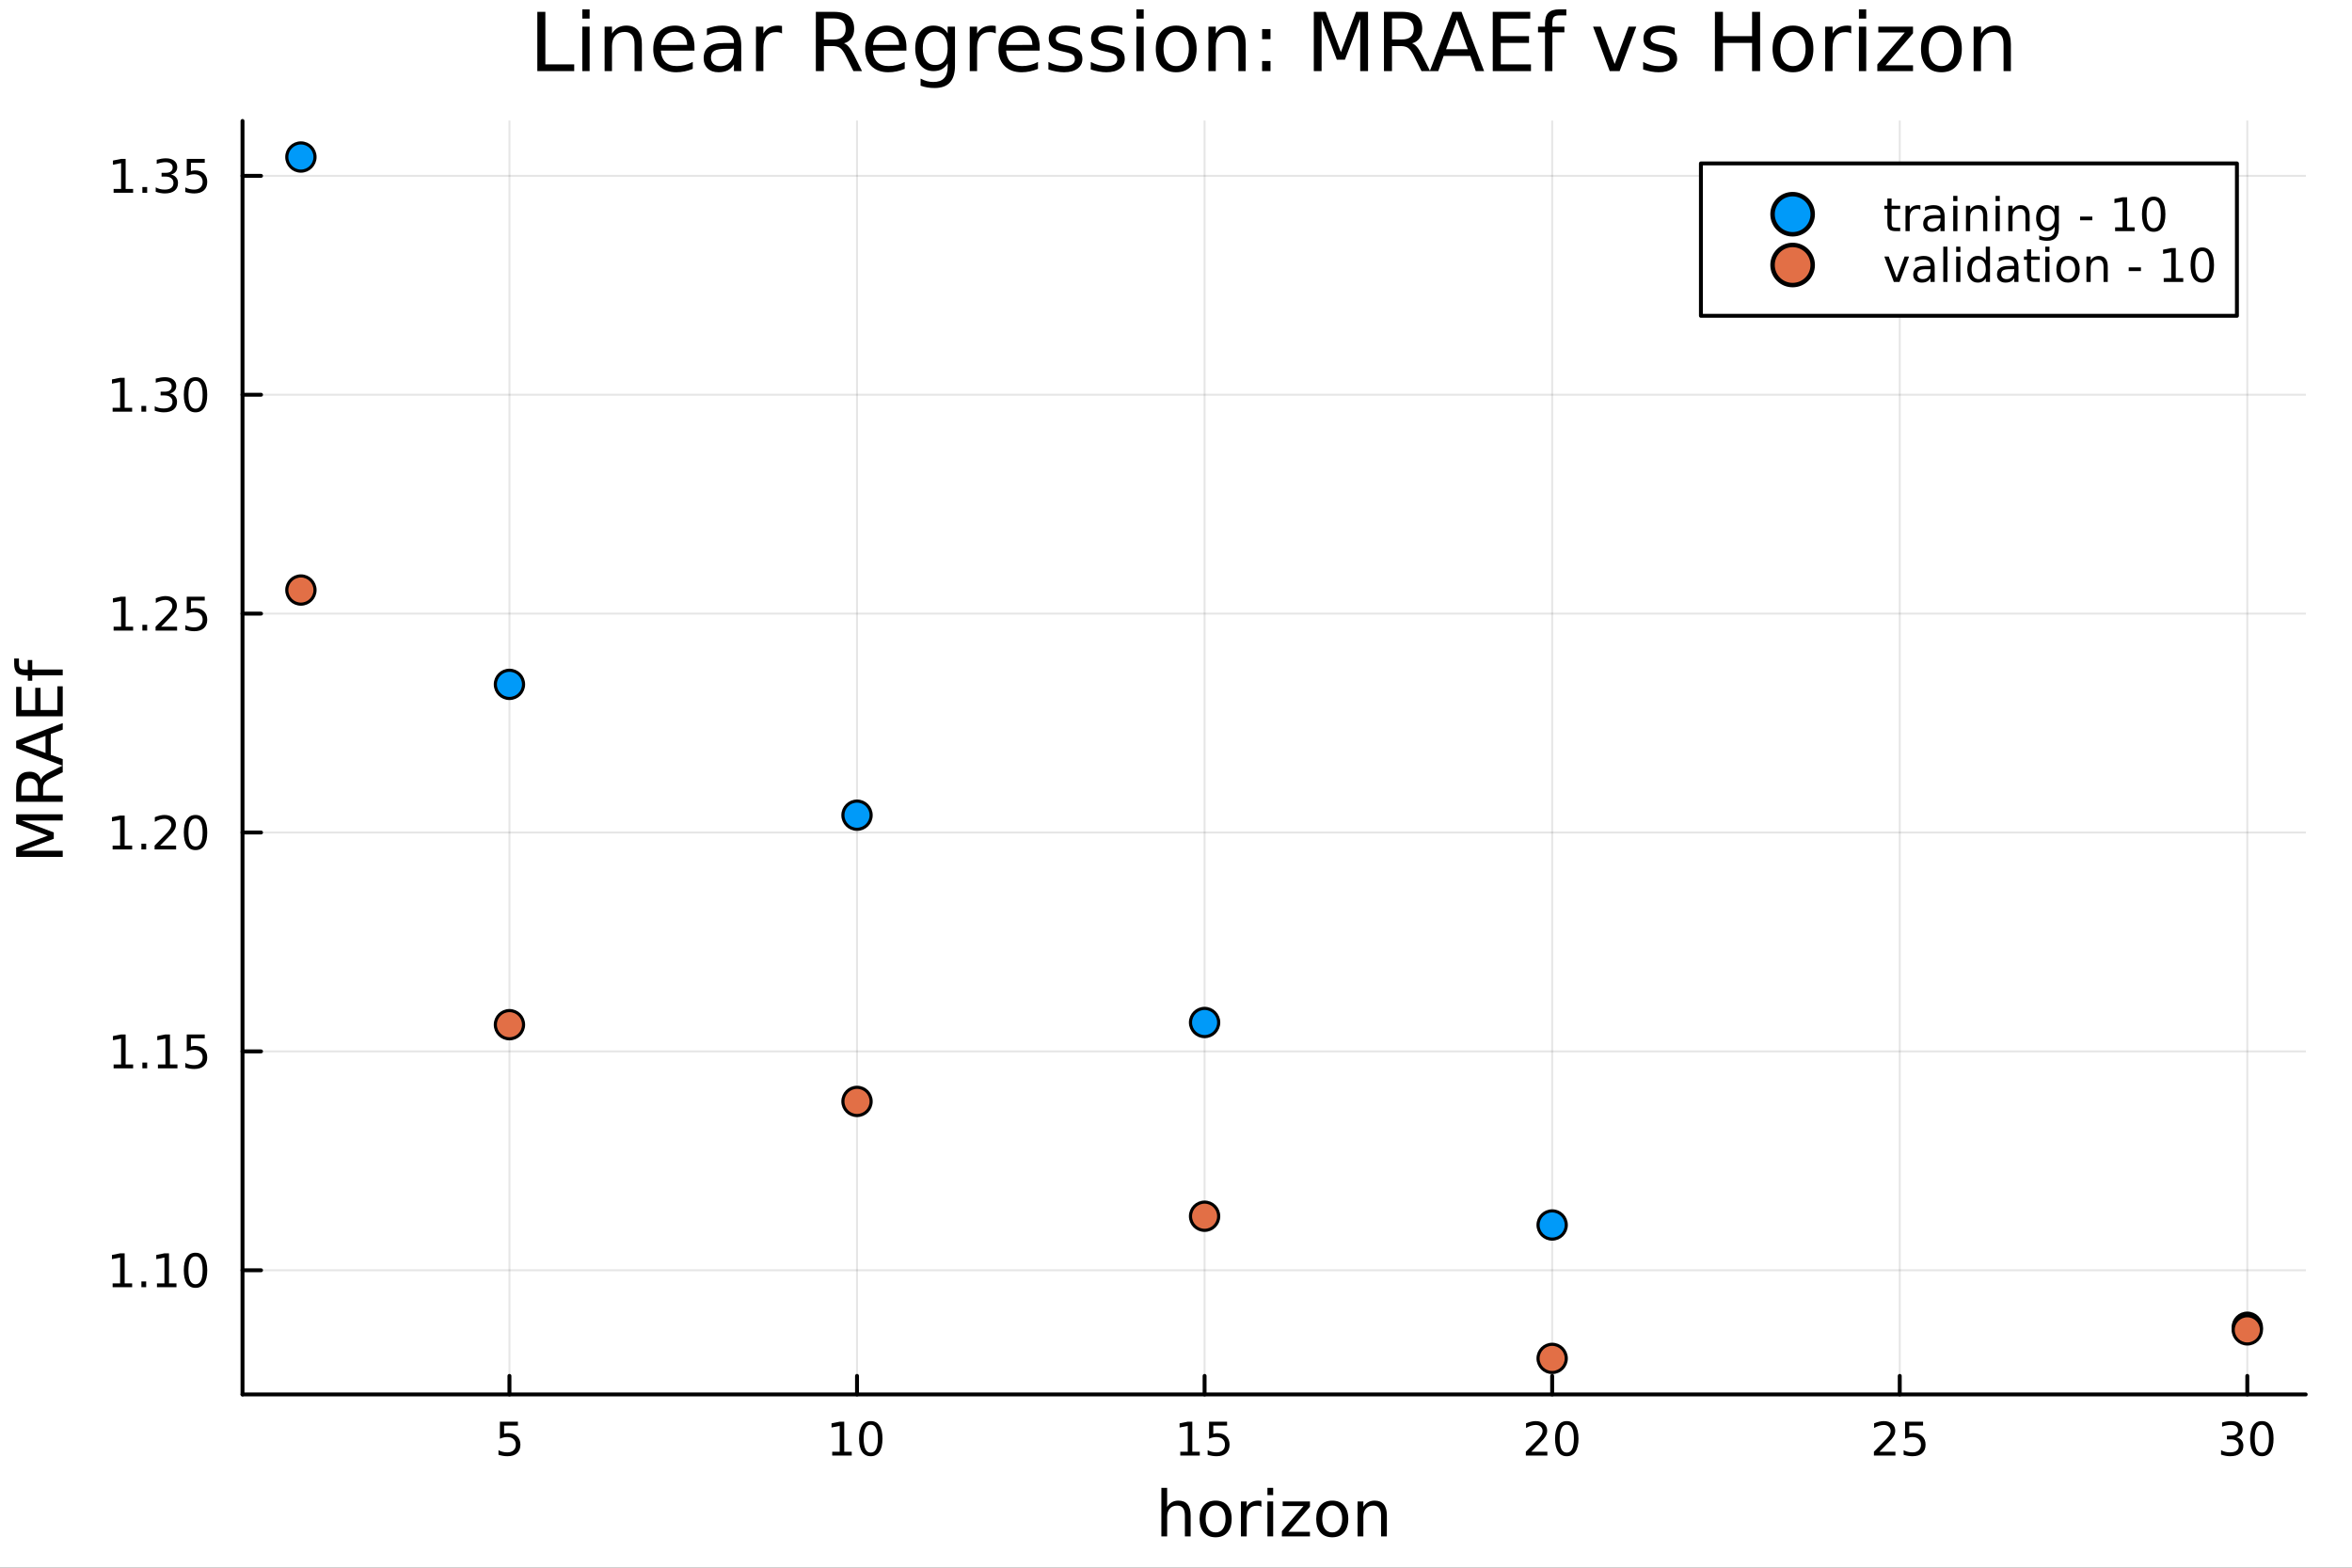 <?xml version="1.0" encoding="utf-8"?>
<svg xmlns="http://www.w3.org/2000/svg" xmlns:xlink="http://www.w3.org/1999/xlink" width="600" height="400" viewBox="0 0 2400 1600">
<rect x="0" y="0" width="2400" height="1600" fill="#333333" stroke="none"/>
<defs>
  <clipPath id="clip350">
    <rect x="0" y="0" width="2400" height="1600"/>
  </clipPath>
</defs>
<path clip-path="url(#clip350)" d="M0 1600 L2400 1600 L2400 0 L0 0  Z" fill="#ffffff" fill-rule="evenodd" fill-opacity="1"/>
<defs>
  <clipPath id="clip351">
    <rect x="480" y="0" width="1681" height="1600"/>
  </clipPath>
</defs>
<path clip-path="url(#clip350)" d="M247.459 1423.18 L2352.76 1423.18 L2352.76 123.472 L247.459 123.472  Z" fill="#ffffff" fill-rule="evenodd" fill-opacity="1"/>
<defs>
  <clipPath id="clip352">
    <rect x="247" y="123" width="2106" height="1301"/>
  </clipPath>
</defs>
<polyline clip-path="url(#clip352)" style="stroke:#000000; stroke-linecap:round; stroke-linejoin:round; stroke-width:2; stroke-opacity:0.1; fill:none" points="519.842,1423.18 519.842,123.472 "/>
<polyline clip-path="url(#clip352)" style="stroke:#000000; stroke-linecap:round; stroke-linejoin:round; stroke-width:2; stroke-opacity:0.1; fill:none" points="874.508,1423.18 874.508,123.472 "/>
<polyline clip-path="url(#clip352)" style="stroke:#000000; stroke-linecap:round; stroke-linejoin:round; stroke-width:2; stroke-opacity:0.1; fill:none" points="1229.17,1423.18 1229.17,123.472 "/>
<polyline clip-path="url(#clip352)" style="stroke:#000000; stroke-linecap:round; stroke-linejoin:round; stroke-width:2; stroke-opacity:0.1; fill:none" points="1583.84,1423.18 1583.84,123.472 "/>
<polyline clip-path="url(#clip352)" style="stroke:#000000; stroke-linecap:round; stroke-linejoin:round; stroke-width:2; stroke-opacity:0.1; fill:none" points="1938.51,1423.18 1938.51,123.472 "/>
<polyline clip-path="url(#clip352)" style="stroke:#000000; stroke-linecap:round; stroke-linejoin:round; stroke-width:2; stroke-opacity:0.1; fill:none" points="2293.17,1423.18 2293.17,123.472 "/>
<polyline clip-path="url(#clip350)" style="stroke:#000000; stroke-linecap:round; stroke-linejoin:round; stroke-width:4; stroke-opacity:1; fill:none" points="247.459,1423.18 2352.76,1423.18 "/>
<polyline clip-path="url(#clip350)" style="stroke:#000000; stroke-linecap:round; stroke-linejoin:round; stroke-width:4; stroke-opacity:1; fill:none" points="519.842,1423.18 519.842,1404.28 "/>
<polyline clip-path="url(#clip350)" style="stroke:#000000; stroke-linecap:round; stroke-linejoin:round; stroke-width:4; stroke-opacity:1; fill:none" points="874.508,1423.18 874.508,1404.28 "/>
<polyline clip-path="url(#clip350)" style="stroke:#000000; stroke-linecap:round; stroke-linejoin:round; stroke-width:4; stroke-opacity:1; fill:none" points="1229.17,1423.18 1229.17,1404.28 "/>
<polyline clip-path="url(#clip350)" style="stroke:#000000; stroke-linecap:round; stroke-linejoin:round; stroke-width:4; stroke-opacity:1; fill:none" points="1583.84,1423.18 1583.84,1404.28 "/>
<polyline clip-path="url(#clip350)" style="stroke:#000000; stroke-linecap:round; stroke-linejoin:round; stroke-width:4; stroke-opacity:1; fill:none" points="1938.51,1423.18 1938.51,1404.28 "/>
<polyline clip-path="url(#clip350)" style="stroke:#000000; stroke-linecap:round; stroke-linejoin:round; stroke-width:4; stroke-opacity:1; fill:none" points="2293.17,1423.18 2293.17,1404.28 "/>
<path clip-path="url(#clip350)" d="M510.12 1451.02 L528.476 1451.02 L528.476 1454.96 L514.402 1454.96 L514.402 1463.43 Q515.421 1463.08 516.439 1462.92 Q517.458 1462.73 518.476 1462.73 Q524.263 1462.73 527.643 1465.9 Q531.023 1469.08 531.023 1474.49 Q531.023 1480.07 527.55 1483.17 Q524.078 1486.25 517.759 1486.25 Q515.583 1486.25 513.314 1485.88 Q511.069 1485.51 508.662 1484.77 L508.662 1480.07 Q510.745 1481.2 512.967 1481.76 Q515.189 1482.32 517.666 1482.32 Q521.671 1482.32 524.009 1480.21 Q526.347 1478.1 526.347 1474.49 Q526.347 1470.88 524.009 1468.77 Q521.671 1466.67 517.666 1466.67 Q515.791 1466.67 513.916 1467.08 Q512.064 1467.5 510.12 1468.38 L510.12 1451.02 Z" fill="#000000" fill-rule="nonzero" fill-opacity="1" /><path clip-path="url(#clip350)" d="M849.196 1481.64 L856.835 1481.64 L856.835 1455.28 L848.524 1456.95 L848.524 1452.69 L856.788 1451.02 L861.464 1451.02 L861.464 1481.64 L869.103 1481.64 L869.103 1485.58 L849.196 1485.58 L849.196 1481.64 Z" fill="#000000" fill-rule="nonzero" fill-opacity="1" /><path clip-path="url(#clip350)" d="M888.547 1454.1 Q884.936 1454.1 883.108 1457.66 Q881.302 1461.2 881.302 1468.33 Q881.302 1475.44 883.108 1479.01 Q884.936 1482.55 888.547 1482.55 Q892.182 1482.55 893.987 1479.01 Q895.816 1475.44 895.816 1468.33 Q895.816 1461.2 893.987 1457.66 Q892.182 1454.1 888.547 1454.1 M888.547 1450.39 Q894.358 1450.39 897.413 1455 Q900.492 1459.58 900.492 1468.33 Q900.492 1477.06 897.413 1481.67 Q894.358 1486.25 888.547 1486.25 Q882.737 1486.25 879.659 1481.67 Q876.603 1477.06 876.603 1468.33 Q876.603 1459.58 879.659 1455 Q882.737 1450.39 888.547 1450.39 Z" fill="#000000" fill-rule="nonzero" fill-opacity="1" /><path clip-path="url(#clip350)" d="M1204.36 1481.64 L1212 1481.64 L1212 1455.28 L1203.69 1456.95 L1203.69 1452.69 L1211.95 1451.02 L1216.63 1451.02 L1216.63 1481.64 L1224.27 1481.64 L1224.27 1485.58 L1204.36 1485.58 L1204.36 1481.64 Z" fill="#000000" fill-rule="nonzero" fill-opacity="1" /><path clip-path="url(#clip350)" d="M1233.76 1451.02 L1252.11 1451.02 L1252.11 1454.96 L1238.04 1454.96 L1238.04 1463.43 Q1239.06 1463.08 1240.08 1462.92 Q1241.1 1462.73 1242.11 1462.73 Q1247.9 1462.73 1251.28 1465.9 Q1254.66 1469.08 1254.66 1474.49 Q1254.66 1480.07 1251.19 1483.17 Q1247.72 1486.25 1241.4 1486.25 Q1239.22 1486.25 1236.95 1485.88 Q1234.71 1485.51 1232.3 1484.77 L1232.3 1480.07 Q1234.38 1481.2 1236.6 1481.76 Q1238.83 1482.32 1241.3 1482.32 Q1245.31 1482.32 1247.65 1480.21 Q1249.98 1478.1 1249.98 1474.49 Q1249.98 1470.88 1247.65 1468.77 Q1245.31 1466.67 1241.3 1466.67 Q1239.43 1466.67 1237.55 1467.08 Q1235.7 1467.5 1233.76 1468.38 L1233.76 1451.02 Z" fill="#000000" fill-rule="nonzero" fill-opacity="1" /><path clip-path="url(#clip350)" d="M1562.61 1481.64 L1578.93 1481.64 L1578.93 1485.58 L1556.99 1485.58 L1556.99 1481.64 Q1559.65 1478.89 1564.23 1474.26 Q1568.84 1469.61 1570.02 1468.27 Q1572.27 1465.74 1573.15 1464.01 Q1574.05 1462.25 1574.05 1460.56 Q1574.05 1457.8 1572.1 1456.07 Q1570.18 1454.33 1567.08 1454.33 Q1564.88 1454.33 1562.43 1455.09 Q1560 1455.86 1557.22 1457.41 L1557.22 1452.69 Q1560.04 1451.55 1562.5 1450.97 Q1564.95 1450.39 1566.99 1450.39 Q1572.36 1450.39 1575.55 1453.08 Q1578.75 1455.77 1578.75 1460.26 Q1578.75 1462.39 1577.94 1464.31 Q1577.15 1466.2 1575.04 1468.8 Q1574.47 1469.47 1571.36 1472.69 Q1568.26 1475.88 1562.61 1481.64 Z" fill="#000000" fill-rule="nonzero" fill-opacity="1" /><path clip-path="url(#clip350)" d="M1598.75 1454.1 Q1595.14 1454.1 1593.31 1457.66 Q1591.5 1461.2 1591.5 1468.33 Q1591.5 1475.44 1593.31 1479.01 Q1595.14 1482.55 1598.75 1482.55 Q1602.38 1482.55 1604.19 1479.01 Q1606.02 1475.44 1606.02 1468.33 Q1606.02 1461.2 1604.19 1457.66 Q1602.38 1454.1 1598.75 1454.1 M1598.75 1450.39 Q1604.56 1450.39 1607.61 1455 Q1610.69 1459.58 1610.69 1468.33 Q1610.69 1477.06 1607.61 1481.67 Q1604.56 1486.25 1598.75 1486.25 Q1592.94 1486.25 1589.86 1481.67 Q1586.8 1477.06 1586.8 1468.33 Q1586.8 1459.58 1589.86 1455 Q1592.94 1450.39 1598.75 1450.39 Z" fill="#000000" fill-rule="nonzero" fill-opacity="1" /><path clip-path="url(#clip350)" d="M1917.78 1481.64 L1934.1 1481.64 L1934.1 1485.58 L1912.15 1485.58 L1912.15 1481.64 Q1914.81 1478.89 1919.4 1474.26 Q1924 1469.61 1925.18 1468.27 Q1927.43 1465.74 1928.31 1464.01 Q1929.21 1462.25 1929.21 1460.56 Q1929.21 1457.8 1927.27 1456.07 Q1925.35 1454.33 1922.24 1454.33 Q1920.05 1454.33 1917.59 1455.09 Q1915.16 1455.86 1912.38 1457.41 L1912.38 1452.69 Q1915.21 1451.55 1917.66 1450.97 Q1920.11 1450.39 1922.15 1450.39 Q1927.52 1450.39 1930.72 1453.08 Q1933.91 1455.77 1933.91 1460.26 Q1933.91 1462.39 1933.1 1464.31 Q1932.31 1466.2 1930.21 1468.8 Q1929.63 1469.47 1926.53 1472.69 Q1923.43 1475.88 1917.78 1481.64 Z" fill="#000000" fill-rule="nonzero" fill-opacity="1" /><path clip-path="url(#clip350)" d="M1943.96 1451.02 L1962.31 1451.02 L1962.31 1454.96 L1948.24 1454.96 L1948.24 1463.43 Q1949.26 1463.08 1950.28 1462.92 Q1951.3 1462.73 1952.31 1462.73 Q1958.1 1462.73 1961.48 1465.9 Q1964.86 1469.08 1964.86 1474.49 Q1964.86 1480.07 1961.39 1483.17 Q1957.92 1486.25 1951.6 1486.25 Q1949.42 1486.25 1947.15 1485.88 Q1944.91 1485.51 1942.5 1484.77 L1942.5 1480.07 Q1944.58 1481.2 1946.8 1481.76 Q1949.03 1482.32 1951.5 1482.32 Q1955.51 1482.32 1957.85 1480.21 Q1960.18 1478.1 1960.18 1474.49 Q1960.18 1470.88 1957.85 1468.77 Q1955.51 1466.67 1951.5 1466.67 Q1949.63 1466.67 1947.75 1467.08 Q1945.9 1467.5 1943.96 1468.38 L1943.96 1451.02 Z" fill="#000000" fill-rule="nonzero" fill-opacity="1" /><path clip-path="url(#clip350)" d="M2282.01 1466.95 Q2285.37 1467.66 2287.25 1469.93 Q2289.14 1472.2 2289.14 1475.53 Q2289.14 1480.65 2285.63 1483.45 Q2282.11 1486.25 2275.63 1486.25 Q2273.45 1486.25 2271.14 1485.81 Q2268.84 1485.39 2266.39 1484.54 L2266.39 1480.02 Q2268.33 1481.16 2270.65 1481.74 Q2272.96 1482.32 2275.49 1482.32 Q2279.89 1482.32 2282.18 1480.58 Q2284.49 1478.84 2284.49 1475.53 Q2284.49 1472.48 2282.34 1470.77 Q2280.21 1469.03 2276.39 1469.03 L2272.36 1469.03 L2272.36 1465.19 L2276.57 1465.19 Q2280.02 1465.19 2281.85 1463.82 Q2283.68 1462.43 2283.68 1459.84 Q2283.68 1457.18 2281.78 1455.77 Q2279.91 1454.33 2276.39 1454.33 Q2274.47 1454.33 2272.27 1454.75 Q2270.07 1455.16 2267.43 1456.04 L2267.43 1451.88 Q2270.09 1451.14 2272.41 1450.77 Q2274.75 1450.39 2276.81 1450.39 Q2282.13 1450.39 2285.23 1452.83 Q2288.33 1455.23 2288.33 1459.35 Q2288.33 1462.22 2286.69 1464.21 Q2285.05 1466.18 2282.01 1466.95 Z" fill="#000000" fill-rule="nonzero" fill-opacity="1" /><path clip-path="url(#clip350)" d="M2308.01 1454.1 Q2304.4 1454.1 2302.57 1457.66 Q2300.76 1461.2 2300.76 1468.33 Q2300.76 1475.44 2302.57 1479.01 Q2304.4 1482.55 2308.01 1482.55 Q2311.64 1482.55 2313.45 1479.01 Q2315.28 1475.44 2315.28 1468.33 Q2315.28 1461.2 2313.45 1457.66 Q2311.64 1454.1 2308.01 1454.1 M2308.01 1450.39 Q2313.82 1450.39 2316.88 1455 Q2319.95 1459.58 2319.95 1468.33 Q2319.95 1477.06 2316.88 1481.67 Q2313.82 1486.25 2308.01 1486.25 Q2302.2 1486.25 2299.12 1481.67 Q2296.07 1477.06 2296.07 1468.33 Q2296.07 1459.58 2299.12 1455 Q2302.2 1450.39 2308.01 1450.39 Z" fill="#000000" fill-rule="nonzero" fill-opacity="1" /><path clip-path="url(#clip350)" d="M1214.93 1546.53 L1214.93 1568.04 L1209.08 1568.04 L1209.08 1546.72 Q1209.08 1541.66 1207.1 1539.14 Q1205.13 1536.63 1201.18 1536.63 Q1196.44 1536.63 1193.7 1539.65 Q1190.97 1542.68 1190.97 1547.9 L1190.97 1568.04 L1185.08 1568.04 L1185.08 1518.52 L1190.97 1518.52 L1190.97 1537.93 Q1193.07 1534.72 1195.9 1533.13 Q1198.77 1531.54 1202.49 1531.54 Q1208.63 1531.54 1211.78 1535.36 Q1214.93 1539.14 1214.93 1546.53 Z" fill="#000000" fill-rule="nonzero" fill-opacity="1" /><path clip-path="url(#clip350)" d="M1240.43 1536.5 Q1235.72 1536.5 1232.98 1540.19 Q1230.24 1543.85 1230.24 1550.25 Q1230.24 1556.65 1232.95 1560.34 Q1235.69 1564 1240.43 1564 Q1245.11 1564 1247.84 1560.31 Q1250.58 1556.62 1250.58 1550.25 Q1250.58 1543.92 1247.84 1540.23 Q1245.11 1536.5 1240.43 1536.5 M1240.43 1531.54 Q1248.07 1531.54 1252.43 1536.5 Q1256.79 1541.47 1256.79 1550.25 Q1256.79 1559 1252.43 1564 Q1248.07 1568.97 1240.43 1568.97 Q1232.76 1568.97 1228.4 1564 Q1224.07 1559 1224.07 1550.25 Q1224.07 1541.47 1228.4 1536.5 Q1232.76 1531.54 1240.43 1531.54 Z" fill="#000000" fill-rule="nonzero" fill-opacity="1" /><path clip-path="url(#clip350)" d="M1287.15 1537.87 Q1286.17 1537.3 1284.99 1537.04 Q1283.84 1536.76 1282.44 1536.76 Q1277.48 1536.76 1274.8 1540 Q1272.16 1543.22 1272.16 1549.27 L1272.16 1568.04 L1266.27 1568.04 L1266.27 1532.4 L1272.16 1532.4 L1272.16 1537.93 Q1274.01 1534.69 1276.97 1533.13 Q1279.93 1531.54 1284.16 1531.54 Q1284.77 1531.54 1285.5 1531.63 Q1286.23 1531.7 1287.12 1531.85 L1287.15 1537.87 Z" fill="#000000" fill-rule="nonzero" fill-opacity="1" /><path clip-path="url(#clip350)" d="M1293.3 1532.4 L1299.15 1532.4 L1299.15 1568.04 L1293.3 1568.04 L1293.3 1532.4 M1293.3 1518.52 L1299.15 1518.52 L1299.15 1525.93 L1293.3 1525.93 L1293.3 1518.52 Z" fill="#000000" fill-rule="nonzero" fill-opacity="1" /><path clip-path="url(#clip350)" d="M1308.86 1532.4 L1336.68 1532.4 L1336.68 1537.74 L1314.65 1563.37 L1336.68 1563.37 L1336.68 1568.04 L1308.06 1568.04 L1308.06 1562.7 L1330.09 1537.07 L1308.86 1537.07 L1308.86 1532.4 Z" fill="#000000" fill-rule="nonzero" fill-opacity="1" /><path clip-path="url(#clip350)" d="M1359.44 1536.5 Q1354.73 1536.5 1351.99 1540.19 Q1349.25 1543.85 1349.25 1550.25 Q1349.25 1556.65 1351.96 1560.34 Q1354.69 1564 1359.44 1564 Q1364.11 1564 1366.85 1560.31 Q1369.59 1556.62 1369.59 1550.25 Q1369.59 1543.92 1366.85 1540.23 Q1364.11 1536.5 1359.44 1536.5 M1359.44 1531.54 Q1367.07 1531.54 1371.44 1536.5 Q1375.8 1541.47 1375.8 1550.25 Q1375.8 1559 1371.44 1564 Q1367.07 1568.97 1359.44 1568.97 Q1351.77 1568.97 1347.4 1564 Q1343.08 1559 1343.08 1550.25 Q1343.08 1541.47 1347.4 1536.5 Q1351.77 1531.54 1359.44 1531.54 Z" fill="#000000" fill-rule="nonzero" fill-opacity="1" /><path clip-path="url(#clip350)" d="M1415.14 1546.53 L1415.14 1568.04 L1409.28 1568.04 L1409.28 1546.72 Q1409.28 1541.66 1407.31 1539.14 Q1405.33 1536.63 1401.39 1536.63 Q1396.64 1536.63 1393.91 1539.65 Q1391.17 1542.68 1391.17 1547.9 L1391.17 1568.04 L1385.28 1568.04 L1385.28 1532.4 L1391.17 1532.4 L1391.17 1537.93 Q1393.27 1534.72 1396.1 1533.13 Q1398.97 1531.54 1402.69 1531.54 Q1408.83 1531.54 1411.98 1535.36 Q1415.14 1539.14 1415.14 1546.53 Z" fill="#000000" fill-rule="nonzero" fill-opacity="1" /><polyline clip-path="url(#clip352)" style="stroke:#000000; stroke-linecap:round; stroke-linejoin:round; stroke-width:2; stroke-opacity:0.1; fill:none" points="247.459,1296.45 2352.76,1296.45 "/>
<polyline clip-path="url(#clip352)" style="stroke:#000000; stroke-linecap:round; stroke-linejoin:round; stroke-width:2; stroke-opacity:0.1; fill:none" points="247.459,1073.06 2352.76,1073.06 "/>
<polyline clip-path="url(#clip352)" style="stroke:#000000; stroke-linecap:round; stroke-linejoin:round; stroke-width:2; stroke-opacity:0.1; fill:none" points="247.459,849.665 2352.76,849.665 "/>
<polyline clip-path="url(#clip352)" style="stroke:#000000; stroke-linecap:round; stroke-linejoin:round; stroke-width:2; stroke-opacity:0.1; fill:none" points="247.459,626.272 2352.76,626.272 "/>
<polyline clip-path="url(#clip352)" style="stroke:#000000; stroke-linecap:round; stroke-linejoin:round; stroke-width:2; stroke-opacity:0.1; fill:none" points="247.459,402.879 2352.76,402.879 "/>
<polyline clip-path="url(#clip352)" style="stroke:#000000; stroke-linecap:round; stroke-linejoin:round; stroke-width:2; stroke-opacity:0.1; fill:none" points="247.459,179.486 2352.76,179.486 "/>
<polyline clip-path="url(#clip350)" style="stroke:#000000; stroke-linecap:round; stroke-linejoin:round; stroke-width:4; stroke-opacity:1; fill:none" points="247.459,1423.18 247.459,123.472 "/>
<polyline clip-path="url(#clip350)" style="stroke:#000000; stroke-linecap:round; stroke-linejoin:round; stroke-width:4; stroke-opacity:1; fill:none" points="247.459,1296.45 266.356,1296.45 "/>
<polyline clip-path="url(#clip350)" style="stroke:#000000; stroke-linecap:round; stroke-linejoin:round; stroke-width:4; stroke-opacity:1; fill:none" points="247.459,1073.06 266.356,1073.06 "/>
<polyline clip-path="url(#clip350)" style="stroke:#000000; stroke-linecap:round; stroke-linejoin:round; stroke-width:4; stroke-opacity:1; fill:none" points="247.459,849.665 266.356,849.665 "/>
<polyline clip-path="url(#clip350)" style="stroke:#000000; stroke-linecap:round; stroke-linejoin:round; stroke-width:4; stroke-opacity:1; fill:none" points="247.459,626.272 266.356,626.272 "/>
<polyline clip-path="url(#clip350)" style="stroke:#000000; stroke-linecap:round; stroke-linejoin:round; stroke-width:4; stroke-opacity:1; fill:none" points="247.459,402.879 266.356,402.879 "/>
<polyline clip-path="url(#clip350)" style="stroke:#000000; stroke-linecap:round; stroke-linejoin:round; stroke-width:4; stroke-opacity:1; fill:none" points="247.459,179.486 266.356,179.486 "/>
<path clip-path="url(#clip350)" d="M114.931 1309.8 L122.57 1309.8 L122.57 1283.43 L114.26 1285.1 L114.26 1280.84 L122.524 1279.17 L127.2 1279.17 L127.2 1309.8 L134.839 1309.8 L134.839 1313.73 L114.931 1313.73 L114.931 1309.8 Z" fill="#000000" fill-rule="nonzero" fill-opacity="1" /><path clip-path="url(#clip350)" d="M144.283 1307.85 L149.167 1307.85 L149.167 1313.73 L144.283 1313.73 L144.283 1307.85 Z" fill="#000000" fill-rule="nonzero" fill-opacity="1" /><path clip-path="url(#clip350)" d="M160.163 1309.8 L167.802 1309.8 L167.802 1283.43 L159.491 1285.1 L159.491 1280.84 L167.755 1279.17 L172.431 1279.17 L172.431 1309.8 L180.07 1309.8 L180.07 1313.73 L160.163 1313.73 L160.163 1309.8 Z" fill="#000000" fill-rule="nonzero" fill-opacity="1" /><path clip-path="url(#clip350)" d="M199.514 1282.25 Q195.903 1282.25 194.075 1285.81 Q192.269 1289.36 192.269 1296.49 Q192.269 1303.59 194.075 1307.16 Q195.903 1310.7 199.514 1310.7 Q203.149 1310.7 204.954 1307.16 Q206.783 1303.59 206.783 1296.49 Q206.783 1289.36 204.954 1285.81 Q203.149 1282.25 199.514 1282.25 M199.514 1278.55 Q205.324 1278.55 208.38 1283.15 Q211.459 1287.74 211.459 1296.49 Q211.459 1305.21 208.38 1309.82 Q205.324 1314.4 199.514 1314.4 Q193.704 1314.4 190.625 1309.82 Q187.57 1305.21 187.57 1296.49 Q187.57 1287.74 190.625 1283.15 Q193.704 1278.55 199.514 1278.55 Z" fill="#000000" fill-rule="nonzero" fill-opacity="1" /><path clip-path="url(#clip350)" d="M115.927 1086.4 L123.566 1086.4 L123.566 1060.04 L115.256 1061.7 L115.256 1057.44 L123.519 1055.78 L128.195 1055.78 L128.195 1086.4 L135.834 1086.4 L135.834 1090.34 L115.927 1090.34 L115.927 1086.4 Z" fill="#000000" fill-rule="nonzero" fill-opacity="1" /><path clip-path="url(#clip350)" d="M145.279 1084.46 L150.163 1084.46 L150.163 1090.34 L145.279 1090.34 L145.279 1084.46 Z" fill="#000000" fill-rule="nonzero" fill-opacity="1" /><path clip-path="url(#clip350)" d="M161.158 1086.4 L168.797 1086.4 L168.797 1060.04 L160.487 1061.7 L160.487 1057.44 L168.751 1055.78 L173.427 1055.78 L173.427 1086.4 L181.065 1086.4 L181.065 1090.34 L161.158 1090.34 L161.158 1086.4 Z" fill="#000000" fill-rule="nonzero" fill-opacity="1" /><path clip-path="url(#clip350)" d="M190.556 1055.78 L208.912 1055.78 L208.912 1059.71 L194.838 1059.71 L194.838 1068.19 Q195.857 1067.84 196.875 1067.68 Q197.894 1067.49 198.912 1067.49 Q204.699 1067.49 208.079 1070.66 Q211.459 1073.83 211.459 1079.25 Q211.459 1084.83 207.987 1087.93 Q204.514 1091.01 198.195 1091.01 Q196.019 1091.01 193.75 1090.64 Q191.505 1090.27 189.098 1089.53 L189.098 1084.83 Q191.181 1085.96 193.403 1086.52 Q195.625 1087.07 198.102 1087.07 Q202.107 1087.07 204.445 1084.97 Q206.783 1082.86 206.783 1079.25 Q206.783 1075.64 204.445 1073.53 Q202.107 1071.43 198.102 1071.43 Q196.227 1071.43 194.352 1071.84 Q192.5 1072.26 190.556 1073.14 L190.556 1055.78 Z" fill="#000000" fill-rule="nonzero" fill-opacity="1" /><path clip-path="url(#clip350)" d="M114.931 863.01 L122.57 863.01 L122.57 836.644 L114.26 838.311 L114.26 834.051 L122.524 832.385 L127.2 832.385 L127.2 863.01 L134.839 863.01 L134.839 866.945 L114.931 866.945 L114.931 863.01 Z" fill="#000000" fill-rule="nonzero" fill-opacity="1" /><path clip-path="url(#clip350)" d="M144.283 861.065 L149.167 861.065 L149.167 866.945 L144.283 866.945 L144.283 861.065 Z" fill="#000000" fill-rule="nonzero" fill-opacity="1" /><path clip-path="url(#clip350)" d="M163.38 863.01 L179.7 863.01 L179.7 866.945 L157.755 866.945 L157.755 863.01 Q160.417 860.255 165.001 855.625 Q169.607 850.973 170.788 849.63 Q173.033 847.107 173.913 845.371 Q174.815 843.612 174.815 841.922 Q174.815 839.167 172.871 837.431 Q170.95 835.695 167.848 835.695 Q165.649 835.695 163.195 836.459 Q160.765 837.223 157.987 838.774 L157.987 834.051 Q160.811 832.917 163.265 832.339 Q165.718 831.76 167.755 831.76 Q173.126 831.76 176.32 834.445 Q179.514 837.13 179.514 841.621 Q179.514 843.75 178.704 845.672 Q177.917 847.57 175.811 850.162 Q175.232 850.834 172.13 854.051 Q169.028 857.246 163.38 863.01 Z" fill="#000000" fill-rule="nonzero" fill-opacity="1" /><path clip-path="url(#clip350)" d="M199.514 835.463 Q195.903 835.463 194.075 839.028 Q192.269 842.57 192.269 849.7 Q192.269 856.806 194.075 860.371 Q195.903 863.912 199.514 863.912 Q203.149 863.912 204.954 860.371 Q206.783 856.806 206.783 849.7 Q206.783 842.57 204.954 839.028 Q203.149 835.463 199.514 835.463 M199.514 831.76 Q205.324 831.76 208.38 836.366 Q211.459 840.95 211.459 849.7 Q211.459 858.426 208.38 863.033 Q205.324 867.616 199.514 867.616 Q193.704 867.616 190.625 863.033 Q187.57 858.426 187.57 849.7 Q187.57 840.95 190.625 836.366 Q193.704 831.76 199.514 831.76 Z" fill="#000000" fill-rule="nonzero" fill-opacity="1" /><path clip-path="url(#clip350)" d="M115.927 639.617 L123.566 639.617 L123.566 613.251 L115.256 614.918 L115.256 610.659 L123.519 608.992 L128.195 608.992 L128.195 639.617 L135.834 639.617 L135.834 643.552 L115.927 643.552 L115.927 639.617 Z" fill="#000000" fill-rule="nonzero" fill-opacity="1" /><path clip-path="url(#clip350)" d="M145.279 637.672 L150.163 637.672 L150.163 643.552 L145.279 643.552 L145.279 637.672 Z" fill="#000000" fill-rule="nonzero" fill-opacity="1" /><path clip-path="url(#clip350)" d="M164.376 639.617 L180.695 639.617 L180.695 643.552 L158.751 643.552 L158.751 639.617 Q161.413 636.862 165.996 632.233 Q170.602 627.58 171.783 626.237 Q174.028 623.714 174.908 621.978 Q175.811 620.219 175.811 618.529 Q175.811 615.774 173.866 614.038 Q171.945 612.302 168.843 612.302 Q166.644 612.302 164.19 613.066 Q161.76 613.83 158.982 615.381 L158.982 610.659 Q161.806 609.524 164.26 608.946 Q166.714 608.367 168.751 608.367 Q174.121 608.367 177.315 611.052 Q180.51 613.737 180.51 618.228 Q180.51 620.358 179.7 622.279 Q178.913 624.177 176.806 626.77 Q176.227 627.441 173.126 630.658 Q170.024 633.853 164.376 639.617 Z" fill="#000000" fill-rule="nonzero" fill-opacity="1" /><path clip-path="url(#clip350)" d="M190.556 608.992 L208.912 608.992 L208.912 612.927 L194.838 612.927 L194.838 621.399 Q195.857 621.052 196.875 620.89 Q197.894 620.705 198.912 620.705 Q204.699 620.705 208.079 623.876 Q211.459 627.047 211.459 632.464 Q211.459 638.043 207.987 641.145 Q204.514 644.223 198.195 644.223 Q196.019 644.223 193.75 643.853 Q191.505 643.482 189.098 642.742 L189.098 638.043 Q191.181 639.177 193.403 639.732 Q195.625 640.288 198.102 640.288 Q202.107 640.288 204.445 638.182 Q206.783 636.075 206.783 632.464 Q206.783 628.853 204.445 626.746 Q202.107 624.64 198.102 624.64 Q196.227 624.64 194.352 625.057 Q192.5 625.473 190.556 626.353 L190.556 608.992 Z" fill="#000000" fill-rule="nonzero" fill-opacity="1" /><path clip-path="url(#clip350)" d="M114.931 416.224 L122.57 416.224 L122.57 389.858 L114.26 391.525 L114.26 387.266 L122.524 385.599 L127.2 385.599 L127.2 416.224 L134.839 416.224 L134.839 420.159 L114.931 420.159 L114.931 416.224 Z" fill="#000000" fill-rule="nonzero" fill-opacity="1" /><path clip-path="url(#clip350)" d="M144.283 414.279 L149.167 414.279 L149.167 420.159 L144.283 420.159 L144.283 414.279 Z" fill="#000000" fill-rule="nonzero" fill-opacity="1" /><path clip-path="url(#clip350)" d="M173.519 401.525 Q176.876 402.242 178.751 404.511 Q180.649 406.779 180.649 410.113 Q180.649 415.228 177.13 418.029 Q173.612 420.83 167.13 420.83 Q164.954 420.83 162.64 420.391 Q160.348 419.974 157.894 419.117 L157.894 414.603 Q159.839 415.738 162.153 416.316 Q164.468 416.895 166.991 416.895 Q171.389 416.895 173.681 415.159 Q175.996 413.423 175.996 410.113 Q175.996 407.057 173.843 405.344 Q171.714 403.608 167.894 403.608 L163.866 403.608 L163.866 399.766 L168.079 399.766 Q171.528 399.766 173.357 398.4 Q175.186 397.011 175.186 394.418 Q175.186 391.756 173.288 390.344 Q171.413 388.909 167.894 388.909 Q165.973 388.909 163.774 389.326 Q161.575 389.743 158.936 390.622 L158.936 386.455 Q161.598 385.715 163.913 385.344 Q166.251 384.974 168.311 384.974 Q173.635 384.974 176.737 387.405 Q179.839 389.812 179.839 393.932 Q179.839 396.803 178.195 398.793 Q176.551 400.761 173.519 401.525 Z" fill="#000000" fill-rule="nonzero" fill-opacity="1" /><path clip-path="url(#clip350)" d="M199.514 388.678 Q195.903 388.678 194.075 392.243 Q192.269 395.784 192.269 402.914 Q192.269 410.02 194.075 413.585 Q195.903 417.127 199.514 417.127 Q203.149 417.127 204.954 413.585 Q206.783 410.02 206.783 402.914 Q206.783 395.784 204.954 392.243 Q203.149 388.678 199.514 388.678 M199.514 384.974 Q205.324 384.974 208.38 389.58 Q211.459 394.164 211.459 402.914 Q211.459 411.641 208.38 416.247 Q205.324 420.83 199.514 420.83 Q193.704 420.83 190.625 416.247 Q187.57 411.641 187.57 402.914 Q187.57 394.164 190.625 389.58 Q193.704 384.974 199.514 384.974 Z" fill="#000000" fill-rule="nonzero" fill-opacity="1" /><path clip-path="url(#clip350)" d="M115.927 192.831 L123.566 192.831 L123.566 166.465 L115.256 168.132 L115.256 163.873 L123.519 162.206 L128.195 162.206 L128.195 192.831 L135.834 192.831 L135.834 196.766 L115.927 196.766 L115.927 192.831 Z" fill="#000000" fill-rule="nonzero" fill-opacity="1" /><path clip-path="url(#clip350)" d="M145.279 190.887 L150.163 190.887 L150.163 196.766 L145.279 196.766 L145.279 190.887 Z" fill="#000000" fill-rule="nonzero" fill-opacity="1" /><path clip-path="url(#clip350)" d="M174.514 178.132 Q177.871 178.85 179.746 181.118 Q181.644 183.387 181.644 186.72 Q181.644 191.836 178.126 194.637 Q174.607 197.437 168.126 197.437 Q165.95 197.437 163.635 196.998 Q161.343 196.581 158.89 195.724 L158.89 191.211 Q160.834 192.345 163.149 192.924 Q165.464 193.502 167.987 193.502 Q172.385 193.502 174.677 191.766 Q176.991 190.03 176.991 186.72 Q176.991 183.664 174.839 181.951 Q172.709 180.215 168.889 180.215 L164.862 180.215 L164.862 176.373 L169.075 176.373 Q172.524 176.373 174.352 175.007 Q176.181 173.618 176.181 171.026 Q176.181 168.364 174.283 166.951 Q172.408 165.516 168.889 165.516 Q166.968 165.516 164.769 165.933 Q162.57 166.35 159.931 167.229 L159.931 163.063 Q162.593 162.322 164.908 161.951 Q167.246 161.581 169.306 161.581 Q174.63 161.581 177.732 164.012 Q180.834 166.419 180.834 170.539 Q180.834 173.41 179.19 175.401 Q177.547 177.368 174.514 178.132 Z" fill="#000000" fill-rule="nonzero" fill-opacity="1" /><path clip-path="url(#clip350)" d="M190.556 162.206 L208.912 162.206 L208.912 166.141 L194.838 166.141 L194.838 174.613 Q195.857 174.266 196.875 174.104 Q197.894 173.919 198.912 173.919 Q204.699 173.919 208.079 177.09 Q211.459 180.262 211.459 185.678 Q211.459 191.257 207.987 194.359 Q204.514 197.437 198.195 197.437 Q196.019 197.437 193.75 197.067 Q191.505 196.697 189.098 195.956 L189.098 191.257 Q191.181 192.391 193.403 192.947 Q195.625 193.502 198.102 193.502 Q202.107 193.502 204.445 191.396 Q206.783 189.289 206.783 185.678 Q206.783 182.067 204.445 179.961 Q202.107 177.854 198.102 177.854 Q196.227 177.854 194.352 178.271 Q192.5 178.688 190.556 179.567 L190.556 162.206 Z" fill="#000000" fill-rule="nonzero" fill-opacity="1" /><path clip-path="url(#clip350)" d="M16.484 874.557 L16.484 864.976 L48.822 852.85 L16.484 840.659 L16.484 831.079 L64.004 831.079 L64.004 837.349 L22.277 837.349 L54.869 849.603 L54.869 856.064 L22.277 868.318 L64.004 868.318 L64.004 874.557 L16.484 874.557 Z" fill="#000000" fill-rule="nonzero" fill-opacity="1" /><path clip-path="url(#clip350)" d="M41.724 795.781 Q42.424 793.712 44.716 791.771 Q47.008 789.797 51.018 787.824 L64.004 781.299 L64.004 788.206 L51.814 794.285 Q47.039 796.64 45.48 798.868 Q43.92 801.065 43.92 804.884 L43.92 811.886 L64.004 811.886 L64.004 818.316 L16.484 818.316 L16.484 803.802 Q16.484 795.654 19.89 791.643 Q23.296 787.633 30.17 787.633 Q34.658 787.633 37.618 789.734 Q40.578 791.802 41.724 795.781 M21.768 811.886 L38.637 811.886 L38.637 803.802 Q38.637 799.155 36.504 796.8 Q34.34 794.412 30.17 794.412 Q26.001 794.412 23.9 796.8 Q21.768 799.155 21.768 803.802 L21.768 811.886 Z" fill="#000000" fill-rule="nonzero" fill-opacity="1" /><path clip-path="url(#clip350)" d="M22.818 759.783 L46.467 768.504 L46.467 751.03 L22.818 759.783 M16.484 763.411 L16.484 756.123 L64.004 738.012 L64.004 744.696 L51.814 749.025 L51.814 770.446 L64.004 774.774 L64.004 781.554 L16.484 763.411 Z" fill="#000000" fill-rule="nonzero" fill-opacity="1" /><path clip-path="url(#clip350)" d="M16.484 731.074 L16.484 701.027 L21.895 701.027 L21.895 724.644 L35.963 724.644 L35.963 702.014 L41.374 702.014 L41.374 724.644 L58.593 724.644 L58.593 700.455 L64.004 700.455 L64.004 731.074 L16.484 731.074 Z" fill="#000000" fill-rule="nonzero" fill-opacity="1" /><path clip-path="url(#clip350)" d="M14.479 672.095 L19.349 672.095 L19.349 677.697 Q19.349 680.848 20.622 682.089 Q21.895 683.299 25.205 683.299 L28.356 683.299 L28.356 673.655 L32.908 673.655 L32.908 683.299 L64.004 683.299 L64.004 689.187 L32.908 689.187 L32.908 694.789 L28.356 694.789 L28.356 689.187 L25.874 689.187 Q19.922 689.187 17.216 686.418 Q14.479 683.649 14.479 677.633 L14.479 672.095 Z" fill="#000000" fill-rule="nonzero" fill-opacity="1" /><path clip-path="url(#clip350)" d="M548.3 12.096 L556.483 12.096 L556.483 65.689 L585.933 65.689 L585.933 72.576 L548.3 72.576 L548.3 12.096 Z" fill="#000000" fill-rule="nonzero" fill-opacity="1" /><path clip-path="url(#clip350)" d="M594.197 27.206 L601.65 27.206 L601.65 72.576 L594.197 72.576 L594.197 27.206 M594.197 9.544 L601.65 9.544 L601.65 18.983 L594.197 18.983 L594.197 9.544 Z" fill="#000000" fill-rule="nonzero" fill-opacity="1" /><path clip-path="url(#clip350)" d="M654.96 45.192 L654.96 72.576 L647.507 72.576 L647.507 45.435 Q647.507 38.994 644.995 35.794 Q642.484 32.594 637.46 32.594 Q631.425 32.594 627.941 36.442 Q624.457 40.29 624.457 46.934 L624.457 72.576 L616.963 72.576 L616.963 27.206 L624.457 27.206 L624.457 34.254 Q627.131 30.163 630.736 28.138 Q634.382 26.112 639.121 26.112 Q646.94 26.112 650.95 30.973 Q654.96 35.794 654.96 45.192 Z" fill="#000000" fill-rule="nonzero" fill-opacity="1" /><path clip-path="url(#clip350)" d="M708.635 48.028 L708.635 51.673 L674.364 51.673 Q674.85 59.37 678.982 63.421 Q683.155 67.431 690.568 67.431 Q694.862 67.431 698.872 66.378 Q702.923 65.325 706.893 63.218 L706.893 70.267 Q702.882 71.968 698.67 72.86 Q694.457 73.751 690.122 73.751 Q679.266 73.751 672.906 67.431 Q666.586 61.112 666.586 50.337 Q666.586 39.197 672.582 32.675 Q678.618 26.112 688.826 26.112 Q697.981 26.112 703.288 32.026 Q708.635 37.9 708.635 48.028 M701.181 45.84 Q701.1 39.723 697.738 36.077 Q694.416 32.431 688.907 32.431 Q682.668 32.431 678.901 35.956 Q675.174 39.48 674.607 45.88 L701.181 45.84 Z" fill="#000000" fill-rule="nonzero" fill-opacity="1" /><path clip-path="url(#clip350)" d="M741.488 49.769 Q732.454 49.769 728.97 51.835 Q725.487 53.901 725.487 58.884 Q725.487 62.854 728.079 65.203 Q730.712 67.512 735.209 67.512 Q741.407 67.512 745.133 63.137 Q748.901 58.722 748.901 51.43 L748.901 49.769 L741.488 49.769 M756.354 46.691 L756.354 72.576 L748.901 72.576 L748.901 65.689 Q746.349 69.821 742.541 71.806 Q738.733 73.751 733.224 73.751 Q726.256 73.751 722.124 69.862 Q718.033 65.933 718.033 59.37 Q718.033 51.714 723.137 47.825 Q728.282 43.936 738.449 43.936 L748.901 43.936 L748.901 43.207 Q748.901 38.062 745.498 35.267 Q742.136 32.431 736.019 32.431 Q732.13 32.431 728.444 33.363 Q724.757 34.295 721.355 36.158 L721.355 29.272 Q725.446 27.692 729.294 26.922 Q733.143 26.112 736.789 26.112 Q746.632 26.112 751.493 31.216 Q756.354 36.32 756.354 46.691 Z" fill="#000000" fill-rule="nonzero" fill-opacity="1" /><path clip-path="url(#clip350)" d="M797.998 34.173 Q796.742 33.444 795.243 33.12 Q793.785 32.756 792.002 32.756 Q785.683 32.756 782.28 36.888 Q778.918 40.979 778.918 48.676 L778.918 72.576 L771.424 72.576 L771.424 27.206 L778.918 27.206 L778.918 34.254 Q781.267 30.122 785.035 28.138 Q788.802 26.112 794.19 26.112 Q794.96 26.112 795.891 26.234 Q796.823 26.315 797.957 26.517 L797.998 34.173 Z" fill="#000000" fill-rule="nonzero" fill-opacity="1" /><path clip-path="url(#clip350)" d="M861.192 44.22 Q863.825 45.111 866.296 48.028 Q868.808 50.944 871.319 56.048 L879.623 72.576 L870.833 72.576 L863.096 57.061 Q860.098 50.985 857.262 49 Q854.467 47.015 849.606 47.015 L840.694 47.015 L840.694 72.576 L832.511 72.576 L832.511 12.096 L850.984 12.096 Q861.354 12.096 866.458 16.43 Q871.562 20.765 871.562 29.515 Q871.562 35.227 868.889 38.994 Q866.255 42.761 861.192 44.22 M840.694 18.82 L840.694 40.29 L850.984 40.29 Q856.898 40.29 859.896 37.576 Q862.934 34.822 862.934 29.515 Q862.934 24.208 859.896 21.535 Q856.898 18.82 850.984 18.82 L840.694 18.82 Z" fill="#000000" fill-rule="nonzero" fill-opacity="1" /><path clip-path="url(#clip350)" d="M924.913 48.028 L924.913 51.673 L890.642 51.673 Q891.128 59.37 895.26 63.421 Q899.432 67.431 906.846 67.431 Q911.139 67.431 915.15 66.378 Q919.201 65.325 923.171 63.218 L923.171 70.267 Q919.16 71.968 914.947 72.86 Q910.734 73.751 906.4 73.751 Q895.544 73.751 889.184 67.431 Q882.864 61.112 882.864 50.337 Q882.864 39.197 888.86 32.675 Q894.895 26.112 905.104 26.112 Q914.259 26.112 919.565 32.026 Q924.913 37.9 924.913 48.028 M917.459 45.84 Q917.378 39.723 914.016 36.077 Q910.694 32.431 905.185 32.431 Q898.946 32.431 895.179 35.956 Q891.452 39.48 890.885 45.88 L917.459 45.84 Z" fill="#000000" fill-rule="nonzero" fill-opacity="1" /><path clip-path="url(#clip350)" d="M967.001 49.364 Q967.001 41.263 963.639 36.806 Q960.317 32.35 954.282 32.35 Q948.286 32.35 944.924 36.806 Q941.602 41.263 941.602 49.364 Q941.602 57.426 944.924 61.882 Q948.286 66.338 954.282 66.338 Q960.317 66.338 963.639 61.882 Q967.001 57.426 967.001 49.364 M974.455 66.945 Q974.455 78.531 969.31 84.162 Q964.166 89.833 953.552 89.833 Q949.623 89.833 946.139 89.225 Q942.656 88.658 939.374 87.443 L939.374 80.192 Q942.656 81.974 945.856 82.825 Q949.056 83.675 952.378 83.675 Q959.71 83.675 963.356 79.827 Q967.001 76.019 967.001 68.282 L967.001 64.596 Q964.692 68.606 961.087 70.591 Q957.482 72.576 952.459 72.576 Q944.114 72.576 939.01 66.216 Q933.906 59.856 933.906 49.364 Q933.906 38.832 939.01 32.472 Q944.114 26.112 952.459 26.112 Q957.482 26.112 961.087 28.097 Q964.692 30.082 967.001 34.092 L967.001 27.206 L974.455 27.206 L974.455 66.945 Z" fill="#000000" fill-rule="nonzero" fill-opacity="1" /><path clip-path="url(#clip350)" d="M1016.1 34.173 Q1014.84 33.444 1013.34 33.12 Q1011.89 32.756 1010.1 32.756 Q1003.78 32.756 1000.38 36.888 Q997.019 40.979 997.019 48.676 L997.019 72.576 L989.524 72.576 L989.524 27.206 L997.019 27.206 L997.019 34.254 Q999.368 30.122 1003.14 28.138 Q1006.9 26.112 1012.29 26.112 Q1013.06 26.112 1013.99 26.234 Q1014.92 26.315 1016.06 26.517 L1016.1 34.173 Z" fill="#000000" fill-rule="nonzero" fill-opacity="1" /><path clip-path="url(#clip350)" d="M1060.9 48.028 L1060.9 51.673 L1026.63 51.673 Q1027.12 59.37 1031.25 63.421 Q1035.42 67.431 1042.83 67.431 Q1047.13 67.431 1051.14 66.378 Q1055.19 65.325 1059.16 63.218 L1059.16 70.267 Q1055.15 71.968 1050.94 72.86 Q1046.72 73.751 1042.39 73.751 Q1031.53 73.751 1025.17 67.431 Q1018.85 61.112 1018.85 50.337 Q1018.85 39.197 1024.85 32.675 Q1030.88 26.112 1041.09 26.112 Q1050.25 26.112 1055.55 32.026 Q1060.9 37.9 1060.9 48.028 M1053.45 45.84 Q1053.37 39.723 1050 36.077 Q1046.68 32.431 1041.17 32.431 Q1034.94 32.431 1031.17 35.956 Q1027.44 39.48 1026.87 45.88 L1053.45 45.84 Z" fill="#000000" fill-rule="nonzero" fill-opacity="1" /><path clip-path="url(#clip350)" d="M1102.06 28.543 L1102.06 35.591 Q1098.9 33.971 1095.5 33.161 Q1092.09 32.35 1088.45 32.35 Q1082.9 32.35 1080.1 34.052 Q1077.35 35.753 1077.35 39.156 Q1077.35 41.749 1079.33 43.248 Q1081.32 44.706 1087.31 46.043 L1089.87 46.61 Q1097.81 48.311 1101.13 51.43 Q1104.49 54.509 1104.49 60.059 Q1104.49 66.378 1099.47 70.064 Q1094.48 73.751 1085.73 73.751 Q1082.09 73.751 1078.12 73.022 Q1074.19 72.333 1069.81 70.915 L1069.81 63.218 Q1073.95 65.365 1077.96 66.459 Q1081.97 67.512 1085.9 67.512 Q1091.16 67.512 1094 65.73 Q1096.83 63.907 1096.83 60.626 Q1096.83 57.588 1094.77 55.967 Q1092.74 54.347 1085.81 52.848 L1083.22 52.24 Q1076.29 50.782 1073.22 47.785 Q1070.14 44.746 1070.14 39.48 Q1070.14 33.08 1074.67 29.596 Q1079.21 26.112 1087.56 26.112 Q1091.69 26.112 1095.33 26.72 Q1098.98 27.327 1102.06 28.543 Z" fill="#000000" fill-rule="nonzero" fill-opacity="1" /><path clip-path="url(#clip350)" d="M1145.28 28.543 L1145.28 35.591 Q1142.12 33.971 1138.72 33.161 Q1135.32 32.35 1131.67 32.35 Q1126.12 32.35 1123.33 34.052 Q1120.57 35.753 1120.57 39.156 Q1120.57 41.749 1122.56 43.248 Q1124.54 44.706 1130.54 46.043 L1133.09 46.61 Q1141.03 48.311 1144.35 51.43 Q1147.71 54.509 1147.71 60.059 Q1147.71 66.378 1142.69 70.064 Q1137.71 73.751 1128.96 73.751 Q1125.31 73.751 1121.34 73.022 Q1117.41 72.333 1113.04 70.915 L1113.04 63.218 Q1117.17 65.365 1121.18 66.459 Q1125.19 67.512 1129.12 67.512 Q1134.38 67.512 1137.22 65.73 Q1140.06 63.907 1140.06 60.626 Q1140.06 57.588 1137.99 55.967 Q1135.96 54.347 1129.04 52.848 L1126.45 52.24 Q1119.52 50.782 1116.44 47.785 Q1113.36 44.746 1113.36 39.48 Q1113.36 33.08 1117.9 29.596 Q1122.43 26.112 1130.78 26.112 Q1134.91 26.112 1138.56 26.72 Q1142.2 27.327 1145.28 28.543 Z" fill="#000000" fill-rule="nonzero" fill-opacity="1" /><path clip-path="url(#clip350)" d="M1159.58 27.206 L1167.04 27.206 L1167.04 72.576 L1159.58 72.576 L1159.58 27.206 M1159.58 9.544 L1167.04 9.544 L1167.04 18.983 L1159.58 18.983 L1159.58 9.544 Z" fill="#000000" fill-rule="nonzero" fill-opacity="1" /><path clip-path="url(#clip350)" d="M1200.21 32.431 Q1194.22 32.431 1190.73 37.131 Q1187.25 41.789 1187.25 49.931 Q1187.25 58.074 1190.69 62.773 Q1194.18 67.431 1200.21 67.431 Q1206.17 67.431 1209.65 62.732 Q1213.13 58.033 1213.13 49.931 Q1213.13 41.87 1209.65 37.171 Q1206.17 32.431 1200.21 32.431 M1200.21 26.112 Q1209.93 26.112 1215.48 32.431 Q1221.03 38.751 1221.03 49.931 Q1221.03 61.071 1215.48 67.431 Q1209.93 73.751 1200.21 73.751 Q1190.45 73.751 1184.9 67.431 Q1179.39 61.071 1179.39 49.931 Q1179.39 38.751 1184.9 32.431 Q1190.45 26.112 1200.21 26.112 Z" fill="#000000" fill-rule="nonzero" fill-opacity="1" /><path clip-path="url(#clip350)" d="M1271.1 45.192 L1271.1 72.576 L1263.65 72.576 L1263.65 45.435 Q1263.65 38.994 1261.14 35.794 Q1258.63 32.594 1253.6 32.594 Q1247.57 32.594 1244.08 36.442 Q1240.6 40.29 1240.6 46.934 L1240.6 72.576 L1233.11 72.576 L1233.11 27.206 L1240.6 27.206 L1240.6 34.254 Q1243.27 30.163 1246.88 28.138 Q1250.52 26.112 1255.26 26.112 Q1263.08 26.112 1267.09 30.973 Q1271.1 35.794 1271.1 45.192 Z" fill="#000000" fill-rule="nonzero" fill-opacity="1" /><path clip-path="url(#clip350)" d="M1287.87 62.287 L1296.42 62.287 L1296.42 72.576 L1287.87 72.576 L1287.87 62.287 M1287.87 29.677 L1296.42 29.677 L1296.42 39.966 L1287.87 39.966 L1287.87 29.677 Z" fill="#000000" fill-rule="nonzero" fill-opacity="1" /><path clip-path="url(#clip350)" d="M1340.62 12.096 L1352.81 12.096 L1368.24 53.253 L1383.76 12.096 L1395.95 12.096 L1395.95 72.576 L1387.97 72.576 L1387.97 19.469 L1372.38 60.95 L1364.15 60.95 L1348.56 19.469 L1348.56 72.576 L1340.62 72.576 L1340.62 12.096 Z" fill="#000000" fill-rule="nonzero" fill-opacity="1" /><path clip-path="url(#clip350)" d="M1440.88 44.22 Q1443.51 45.111 1445.98 48.028 Q1448.49 50.944 1451 56.048 L1459.31 72.576 L1450.52 72.576 L1442.78 57.061 Q1439.78 50.985 1436.95 49 Q1434.15 47.015 1429.29 47.015 L1420.38 47.015 L1420.38 72.576 L1412.2 72.576 L1412.2 12.096 L1430.67 12.096 Q1441.04 12.096 1446.14 16.43 Q1451.25 20.765 1451.25 29.515 Q1451.25 35.227 1448.57 38.994 Q1445.94 42.761 1440.88 44.22 M1420.38 18.82 L1420.38 40.29 L1430.67 40.29 Q1436.58 40.29 1439.58 37.576 Q1442.62 34.822 1442.62 29.515 Q1442.62 24.208 1439.58 21.535 Q1436.58 18.82 1430.67 18.82 L1420.38 18.82 Z" fill="#000000" fill-rule="nonzero" fill-opacity="1" /><path clip-path="url(#clip350)" d="M1486.69 20.157 L1475.59 50.255 L1497.83 50.255 L1486.69 20.157 M1482.07 12.096 L1491.35 12.096 L1514.4 72.576 L1505.89 72.576 L1500.38 57.061 L1473.12 57.061 L1467.61 72.576 L1458.98 72.576 L1482.07 12.096 Z" fill="#000000" fill-rule="nonzero" fill-opacity="1" /><path clip-path="url(#clip350)" d="M1523.23 12.096 L1561.47 12.096 L1561.47 18.983 L1531.41 18.983 L1531.41 36.888 L1560.22 36.888 L1560.22 43.774 L1531.41 43.774 L1531.41 65.689 L1562.2 65.689 L1562.2 72.576 L1523.23 72.576 L1523.23 12.096 Z" fill="#000000" fill-rule="nonzero" fill-opacity="1" /><path clip-path="url(#clip350)" d="M1598.29 9.544 L1598.29 15.742 L1591.16 15.742 Q1587.15 15.742 1585.57 17.362 Q1584.04 18.983 1584.04 23.195 L1584.04 27.206 L1596.31 27.206 L1596.31 32.999 L1584.04 32.999 L1584.04 72.576 L1576.54 72.576 L1576.54 32.999 L1569.41 32.999 L1569.41 27.206 L1576.54 27.206 L1576.54 24.046 Q1576.54 16.471 1580.07 13.028 Q1583.59 9.544 1591.25 9.544 L1598.29 9.544 Z" fill="#000000" fill-rule="nonzero" fill-opacity="1" /><path clip-path="url(#clip350)" d="M1625.56 27.206 L1633.46 27.206 L1647.63 65.284 L1661.81 27.206 L1669.71 27.206 L1652.7 72.576 L1642.57 72.576 L1625.56 27.206 Z" fill="#000000" fill-rule="nonzero" fill-opacity="1" /><path clip-path="url(#clip350)" d="M1708.92 28.543 L1708.92 35.591 Q1705.76 33.971 1702.36 33.161 Q1698.96 32.35 1695.31 32.35 Q1689.76 32.35 1686.97 34.052 Q1684.21 35.753 1684.21 39.156 Q1684.21 41.749 1686.2 43.248 Q1688.18 44.706 1694.18 46.043 L1696.73 46.61 Q1704.67 48.311 1707.99 51.43 Q1711.36 54.509 1711.36 60.059 Q1711.36 66.378 1706.33 70.064 Q1701.35 73.751 1692.6 73.751 Q1688.95 73.751 1684.98 73.022 Q1681.05 72.333 1676.68 70.915 L1676.68 63.218 Q1680.81 65.365 1684.82 66.459 Q1688.83 67.512 1692.76 67.512 Q1698.03 67.512 1700.86 65.73 Q1703.7 63.907 1703.7 60.626 Q1703.7 57.588 1701.63 55.967 Q1699.61 54.347 1692.68 52.848 L1690.09 52.24 Q1683.16 50.782 1680.08 47.785 Q1677 44.746 1677 39.48 Q1677 33.08 1681.54 29.596 Q1686.08 26.112 1694.42 26.112 Q1698.55 26.112 1702.2 26.72 Q1705.85 27.327 1708.92 28.543 Z" fill="#000000" fill-rule="nonzero" fill-opacity="1" /><path clip-path="url(#clip350)" d="M1749.92 12.096 L1758.1 12.096 L1758.1 36.888 L1787.84 36.888 L1787.84 12.096 L1796.02 12.096 L1796.02 72.576 L1787.84 72.576 L1787.84 43.774 L1758.1 43.774 L1758.1 72.576 L1749.92 72.576 L1749.92 12.096 Z" fill="#000000" fill-rule="nonzero" fill-opacity="1" /><path clip-path="url(#clip350)" d="M1829.56 32.431 Q1823.57 32.431 1820.08 37.131 Q1816.6 41.789 1816.6 49.931 Q1816.6 58.074 1820.04 62.773 Q1823.52 67.431 1829.56 67.431 Q1835.52 67.431 1839 62.732 Q1842.48 58.033 1842.48 49.931 Q1842.48 41.87 1839 37.171 Q1835.52 32.431 1829.56 32.431 M1829.56 26.112 Q1839.28 26.112 1844.83 32.431 Q1850.38 38.751 1850.38 49.931 Q1850.38 61.071 1844.83 67.431 Q1839.28 73.751 1829.56 73.751 Q1819.8 73.751 1814.25 67.431 Q1808.74 61.071 1808.74 49.931 Q1808.74 38.751 1814.25 32.431 Q1819.8 26.112 1829.56 26.112 Z" fill="#000000" fill-rule="nonzero" fill-opacity="1" /><path clip-path="url(#clip350)" d="M1889.03 34.173 Q1887.77 33.444 1886.27 33.12 Q1884.81 32.756 1883.03 32.756 Q1876.71 32.756 1873.31 36.888 Q1869.95 40.979 1869.95 48.676 L1869.95 72.576 L1862.45 72.576 L1862.45 27.206 L1869.95 27.206 L1869.95 34.254 Q1872.3 30.122 1876.06 28.138 Q1879.83 26.112 1885.22 26.112 Q1885.99 26.112 1886.92 26.234 Q1887.85 26.315 1888.99 26.517 L1889.03 34.173 Z" fill="#000000" fill-rule="nonzero" fill-opacity="1" /><path clip-path="url(#clip350)" d="M1896.85 27.206 L1904.3 27.206 L1904.3 72.576 L1896.85 72.576 L1896.85 27.206 M1896.85 9.544 L1904.3 9.544 L1904.3 18.983 L1896.85 18.983 L1896.85 9.544 Z" fill="#000000" fill-rule="nonzero" fill-opacity="1" /><path clip-path="url(#clip350)" d="M1916.65 27.206 L1952.06 27.206 L1952.06 34.011 L1924.03 66.621 L1952.06 66.621 L1952.06 72.576 L1915.64 72.576 L1915.64 65.77 L1943.67 33.161 L1916.65 33.161 L1916.65 27.206 Z" fill="#000000" fill-rule="nonzero" fill-opacity="1" /><path clip-path="url(#clip350)" d="M1981.02 32.431 Q1975.03 32.431 1971.54 37.131 Q1968.06 41.789 1968.06 49.931 Q1968.06 58.074 1971.5 62.773 Q1974.99 67.431 1981.02 67.431 Q1986.98 67.431 1990.46 62.732 Q1993.95 58.033 1993.95 49.931 Q1993.95 41.87 1990.46 37.171 Q1986.98 32.431 1981.02 32.431 M1981.02 26.112 Q1990.75 26.112 1996.3 32.431 Q2001.85 38.751 2001.85 49.931 Q2001.85 61.071 1996.3 67.431 Q1990.75 73.751 1981.02 73.751 Q1971.26 73.751 1965.71 67.431 Q1960.2 61.071 1960.2 49.931 Q1960.2 38.751 1965.71 32.431 Q1971.26 26.112 1981.02 26.112 Z" fill="#000000" fill-rule="nonzero" fill-opacity="1" /><path clip-path="url(#clip350)" d="M2051.91 45.192 L2051.91 72.576 L2044.46 72.576 L2044.46 45.435 Q2044.46 38.994 2041.95 35.794 Q2039.44 32.594 2034.41 32.594 Q2028.38 32.594 2024.9 36.442 Q2021.41 40.29 2021.41 46.934 L2021.41 72.576 L2013.92 72.576 L2013.92 27.206 L2021.41 27.206 L2021.41 34.254 Q2024.08 30.163 2027.69 28.138 Q2031.34 26.112 2036.08 26.112 Q2043.89 26.112 2047.9 30.973 Q2051.91 35.794 2051.91 45.192 Z" fill="#000000" fill-rule="nonzero" fill-opacity="1" /><circle clip-path="url(#clip352)" cx="307.043" cy="160.256" r="14.4" fill="#009af9" fill-rule="evenodd" fill-opacity="1" stroke="#000000" stroke-opacity="1" stroke-width="3.2"/>
<circle clip-path="url(#clip352)" cx="519.842" cy="698.474" r="14.4" fill="#009af9" fill-rule="evenodd" fill-opacity="1" stroke="#000000" stroke-opacity="1" stroke-width="3.2"/>
<circle clip-path="url(#clip352)" cx="874.508" cy="831.998" r="14.4" fill="#009af9" fill-rule="evenodd" fill-opacity="1" stroke="#000000" stroke-opacity="1" stroke-width="3.2"/>
<circle clip-path="url(#clip352)" cx="1229.17" cy="1043.57" r="14.4" fill="#009af9" fill-rule="evenodd" fill-opacity="1" stroke="#000000" stroke-opacity="1" stroke-width="3.2"/>
<circle clip-path="url(#clip352)" cx="1583.84" cy="1250.24" r="14.4" fill="#009af9" fill-rule="evenodd" fill-opacity="1" stroke="#000000" stroke-opacity="1" stroke-width="3.2"/>
<circle clip-path="url(#clip352)" cx="2293.17" cy="1354.61" r="14.4" fill="#009af9" fill-rule="evenodd" fill-opacity="1" stroke="#000000" stroke-opacity="1" stroke-width="3.2"/>
<circle clip-path="url(#clip352)" cx="307.043" cy="602.197" r="14.4" fill="#e26f46" fill-rule="evenodd" fill-opacity="1" stroke="#000000" stroke-opacity="1" stroke-width="3.2"/>
<circle clip-path="url(#clip352)" cx="519.842" cy="1045.82" r="14.4" fill="#e26f46" fill-rule="evenodd" fill-opacity="1" stroke="#000000" stroke-opacity="1" stroke-width="3.2"/>
<circle clip-path="url(#clip352)" cx="874.508" cy="1124.12" r="14.4" fill="#e26f46" fill-rule="evenodd" fill-opacity="1" stroke="#000000" stroke-opacity="1" stroke-width="3.2"/>
<circle clip-path="url(#clip352)" cx="1229.17" cy="1241.3" r="14.4" fill="#e26f46" fill-rule="evenodd" fill-opacity="1" stroke="#000000" stroke-opacity="1" stroke-width="3.2"/>
<circle clip-path="url(#clip352)" cx="1583.84" cy="1386.4" r="14.4" fill="#e26f46" fill-rule="evenodd" fill-opacity="1" stroke="#000000" stroke-opacity="1" stroke-width="3.2"/>
<circle clip-path="url(#clip352)" cx="2293.17" cy="1357.28" r="14.4" fill="#e26f46" fill-rule="evenodd" fill-opacity="1" stroke="#000000" stroke-opacity="1" stroke-width="3.2"/>
<path clip-path="url(#clip350)" d="M1735.64 322.316 L2282.58 322.316 L2282.58 166.796 L1735.64 166.796  Z" fill="#ffffff" fill-rule="evenodd" fill-opacity="1"/>
<polyline clip-path="url(#clip350)" style="stroke:#000000; stroke-linecap:round; stroke-linejoin:round; stroke-width:4; stroke-opacity:1; fill:none" points="1735.64,322.316 2282.58,322.316 2282.58,166.796 1735.64,166.796 1735.64,322.316 "/>
<circle clip-path="url(#clip350)" cx="1829.21" cy="218.636" r="20.48" fill="#009af9" fill-rule="evenodd" fill-opacity="1" stroke="#000000" stroke-opacity="1" stroke-width="4.551"/>
<path clip-path="url(#clip350)" d="M1930.18 202.629 L1930.18 209.99 L1938.96 209.99 L1938.96 213.3 L1930.18 213.3 L1930.18 227.374 Q1930.18 230.545 1931.04 231.448 Q1931.92 232.351 1934.58 232.351 L1938.96 232.351 L1938.96 235.916 L1934.58 235.916 Q1929.65 235.916 1927.78 234.087 Q1925.9 232.235 1925.9 227.374 L1925.9 213.3 L1922.78 213.3 L1922.78 209.99 L1925.9 209.99 L1925.9 202.629 L1930.18 202.629 Z" fill="#000000" fill-rule="nonzero" fill-opacity="1" /><path clip-path="url(#clip350)" d="M1959.58 213.971 Q1958.86 213.555 1958.01 213.37 Q1957.17 213.161 1956.16 213.161 Q1952.55 213.161 1950.6 215.522 Q1948.68 217.86 1948.68 222.258 L1948.68 235.916 L1944.4 235.916 L1944.4 209.99 L1948.68 209.99 L1948.68 214.018 Q1950.02 211.657 1952.17 210.522 Q1954.33 209.365 1957.41 209.365 Q1957.85 209.365 1958.38 209.434 Q1958.91 209.481 1959.56 209.596 L1959.58 213.971 Z" fill="#000000" fill-rule="nonzero" fill-opacity="1" /><path clip-path="url(#clip350)" d="M1975.83 222.883 Q1970.67 222.883 1968.68 224.064 Q1966.69 225.244 1966.69 228.092 Q1966.69 230.36 1968.17 231.703 Q1969.67 233.022 1972.24 233.022 Q1975.79 233.022 1977.92 230.522 Q1980.07 227.999 1980.07 223.832 L1980.07 222.883 L1975.83 222.883 M1984.33 221.124 L1984.33 235.916 L1980.07 235.916 L1980.07 231.981 Q1978.61 234.342 1976.43 235.476 Q1974.26 236.587 1971.11 236.587 Q1967.13 236.587 1964.77 234.365 Q1962.43 232.119 1962.43 228.369 Q1962.43 223.994 1965.35 221.772 Q1968.29 219.55 1974.1 219.55 L1980.07 219.55 L1980.07 219.133 Q1980.07 216.194 1978.12 214.596 Q1976.2 212.976 1972.71 212.976 Q1970.48 212.976 1968.38 213.508 Q1966.27 214.041 1964.33 215.106 L1964.33 211.17 Q1966.67 210.268 1968.86 209.828 Q1971.06 209.365 1973.15 209.365 Q1978.77 209.365 1981.55 212.282 Q1984.33 215.198 1984.33 221.124 Z" fill="#000000" fill-rule="nonzero" fill-opacity="1" /><path clip-path="url(#clip350)" d="M1993.1 209.99 L1997.36 209.99 L1997.36 235.916 L1993.1 235.916 L1993.1 209.99 M1993.1 199.897 L1997.36 199.897 L1997.36 205.291 L1993.1 205.291 L1993.1 199.897 Z" fill="#000000" fill-rule="nonzero" fill-opacity="1" /><path clip-path="url(#clip350)" d="M2027.82 220.268 L2027.82 235.916 L2023.56 235.916 L2023.56 220.407 Q2023.56 216.726 2022.13 214.897 Q2020.69 213.069 2017.82 213.069 Q2014.37 213.069 2012.38 215.268 Q2010.39 217.467 2010.39 221.263 L2010.39 235.916 L2006.11 235.916 L2006.11 209.99 L2010.39 209.99 L2010.39 214.018 Q2011.92 211.68 2013.98 210.522 Q2016.06 209.365 2018.77 209.365 Q2023.24 209.365 2025.53 212.143 Q2027.82 214.897 2027.82 220.268 Z" fill="#000000" fill-rule="nonzero" fill-opacity="1" /><path clip-path="url(#clip350)" d="M2036.32 209.99 L2040.58 209.99 L2040.58 235.916 L2036.32 235.916 L2036.32 209.99 M2036.32 199.897 L2040.58 199.897 L2040.58 205.291 L2036.32 205.291 L2036.32 199.897 Z" fill="#000000" fill-rule="nonzero" fill-opacity="1" /><path clip-path="url(#clip350)" d="M2071.04 220.268 L2071.04 235.916 L2066.78 235.916 L2066.78 220.407 Q2066.78 216.726 2065.35 214.897 Q2063.91 213.069 2061.04 213.069 Q2057.59 213.069 2055.6 215.268 Q2053.61 217.467 2053.61 221.263 L2053.61 235.916 L2049.33 235.916 L2049.33 209.99 L2053.61 209.99 L2053.61 214.018 Q2055.14 211.68 2057.2 210.522 Q2059.28 209.365 2061.99 209.365 Q2066.46 209.365 2068.75 212.143 Q2071.04 214.897 2071.04 220.268 Z" fill="#000000" fill-rule="nonzero" fill-opacity="1" /><path clip-path="url(#clip350)" d="M2096.6 222.652 Q2096.6 218.022 2094.67 215.476 Q2092.78 212.93 2089.33 212.93 Q2085.9 212.93 2083.98 215.476 Q2082.08 218.022 2082.08 222.652 Q2082.08 227.258 2083.98 229.805 Q2085.9 232.351 2089.33 232.351 Q2092.78 232.351 2094.67 229.805 Q2096.6 227.258 2096.6 222.652 M2100.85 232.698 Q2100.85 239.318 2097.91 242.536 Q2094.98 245.777 2088.91 245.777 Q2086.66 245.777 2084.67 245.43 Q2082.68 245.105 2080.81 244.411 L2080.81 240.268 Q2082.68 241.286 2084.51 241.772 Q2086.34 242.258 2088.24 242.258 Q2092.43 242.258 2094.51 240.059 Q2096.6 237.883 2096.6 233.462 L2096.6 231.356 Q2095.28 233.647 2093.22 234.781 Q2091.16 235.916 2088.29 235.916 Q2083.52 235.916 2080.6 232.281 Q2077.68 228.647 2077.68 222.652 Q2077.68 216.633 2080.6 212.999 Q2083.52 209.365 2088.29 209.365 Q2091.16 209.365 2093.22 210.499 Q2095.28 211.633 2096.6 213.925 L2096.6 209.99 L2100.85 209.99 L2100.85 232.698 Z" fill="#000000" fill-rule="nonzero" fill-opacity="1" /><path clip-path="url(#clip350)" d="M2122.54 221.032 L2135.02 221.032 L2135.02 224.828 L2122.54 224.828 L2122.54 221.032 Z" fill="#000000" fill-rule="nonzero" fill-opacity="1" /><path clip-path="url(#clip350)" d="M2158.28 231.981 L2165.92 231.981 L2165.92 205.615 L2157.61 207.282 L2157.61 203.022 L2165.88 201.356 L2170.55 201.356 L2170.55 231.981 L2178.19 231.981 L2178.19 235.916 L2158.28 235.916 L2158.28 231.981 Z" fill="#000000" fill-rule="nonzero" fill-opacity="1" /><path clip-path="url(#clip350)" d="M2197.64 204.434 Q2194.03 204.434 2192.2 207.999 Q2190.39 211.541 2190.39 218.67 Q2190.39 225.777 2192.2 229.342 Q2194.03 232.883 2197.64 232.883 Q2201.27 232.883 2203.08 229.342 Q2204.91 225.777 2204.91 218.67 Q2204.91 211.541 2203.08 207.999 Q2201.27 204.434 2197.64 204.434 M2197.64 200.731 Q2203.45 200.731 2206.5 205.337 Q2209.58 209.92 2209.58 218.67 Q2209.58 227.397 2206.5 232.004 Q2203.45 236.587 2197.64 236.587 Q2191.83 236.587 2188.75 232.004 Q2185.69 227.397 2185.69 218.67 Q2185.69 209.92 2188.75 205.337 Q2191.83 200.731 2197.64 200.731 Z" fill="#000000" fill-rule="nonzero" fill-opacity="1" /><circle clip-path="url(#clip350)" cx="1829.21" cy="270.476" r="20.48" fill="#e26f46" fill-rule="evenodd" fill-opacity="1" stroke="#000000" stroke-opacity="1" stroke-width="4.551"/>
<path clip-path="url(#clip350)" d="M1922.78 261.83 L1927.29 261.83 L1935.39 283.589 L1943.49 261.83 L1948.01 261.83 L1938.29 287.756 L1932.5 287.756 L1922.78 261.83 Z" fill="#000000" fill-rule="nonzero" fill-opacity="1" /><path clip-path="url(#clip350)" d="M1965.67 274.723 Q1960.51 274.723 1958.52 275.904 Q1956.53 277.084 1956.53 279.932 Q1956.53 282.2 1958.01 283.543 Q1959.51 284.862 1962.08 284.862 Q1965.62 284.862 1967.75 282.362 Q1969.91 279.839 1969.91 275.672 L1969.91 274.723 L1965.67 274.723 M1974.17 272.964 L1974.17 287.756 L1969.91 287.756 L1969.91 283.821 Q1968.45 286.182 1966.27 287.316 Q1964.1 288.427 1960.95 288.427 Q1956.97 288.427 1954.61 286.205 Q1952.27 283.959 1952.27 280.209 Q1952.27 275.834 1955.18 273.612 Q1958.12 271.39 1963.93 271.39 L1969.91 271.39 L1969.91 270.973 Q1969.91 268.034 1967.96 266.436 Q1966.04 264.816 1962.55 264.816 Q1960.32 264.816 1958.22 265.348 Q1956.11 265.881 1954.17 266.946 L1954.17 263.01 Q1956.5 262.108 1958.7 261.668 Q1960.9 261.205 1962.99 261.205 Q1968.61 261.205 1971.39 264.122 Q1974.17 267.038 1974.17 272.964 Z" fill="#000000" fill-rule="nonzero" fill-opacity="1" /><path clip-path="url(#clip350)" d="M1982.94 251.737 L1987.2 251.737 L1987.2 287.756 L1982.94 287.756 L1982.94 251.737 Z" fill="#000000" fill-rule="nonzero" fill-opacity="1" /><path clip-path="url(#clip350)" d="M1996.11 261.83 L2000.37 261.83 L2000.37 287.756 L1996.11 287.756 L1996.11 261.83 M1996.11 251.737 L2000.37 251.737 L2000.37 257.131 L1996.11 257.131 L1996.11 251.737 Z" fill="#000000" fill-rule="nonzero" fill-opacity="1" /><path clip-path="url(#clip350)" d="M2026.34 265.765 L2026.34 251.737 L2030.6 251.737 L2030.6 287.756 L2026.34 287.756 L2026.34 283.867 Q2025 286.182 2022.94 287.316 Q2020.9 288.427 2018.03 288.427 Q2013.33 288.427 2010.37 284.677 Q2007.43 280.927 2007.43 274.816 Q2007.43 268.705 2010.37 264.955 Q2013.33 261.205 2018.03 261.205 Q2020.9 261.205 2022.94 262.339 Q2025 263.45 2026.34 265.765 M2011.83 274.816 Q2011.83 279.515 2013.75 282.2 Q2015.69 284.862 2019.07 284.862 Q2022.45 284.862 2024.4 282.2 Q2026.34 279.515 2026.34 274.816 Q2026.34 270.117 2024.4 267.455 Q2022.45 264.77 2019.07 264.77 Q2015.69 264.77 2013.75 267.455 Q2011.83 270.117 2011.83 274.816 Z" fill="#000000" fill-rule="nonzero" fill-opacity="1" /><path clip-path="url(#clip350)" d="M2051.16 274.723 Q2045.99 274.723 2044 275.904 Q2042.01 277.084 2042.01 279.932 Q2042.01 282.2 2043.49 283.543 Q2045 284.862 2047.57 284.862 Q2051.11 284.862 2053.24 282.362 Q2055.39 279.839 2055.39 275.672 L2055.39 274.723 L2051.16 274.723 M2059.65 272.964 L2059.65 287.756 L2055.39 287.756 L2055.39 283.821 Q2053.93 286.182 2051.76 287.316 Q2049.58 288.427 2046.43 288.427 Q2042.45 288.427 2040.09 286.205 Q2037.75 283.959 2037.75 280.209 Q2037.75 275.834 2040.67 273.612 Q2043.61 271.39 2049.42 271.39 L2055.39 271.39 L2055.39 270.973 Q2055.39 268.034 2053.45 266.436 Q2051.53 264.816 2048.03 264.816 Q2045.81 264.816 2043.7 265.348 Q2041.6 265.881 2039.65 266.946 L2039.65 263.01 Q2041.99 262.108 2044.19 261.668 Q2046.39 261.205 2048.47 261.205 Q2054.1 261.205 2056.87 264.122 Q2059.65 267.038 2059.65 272.964 Z" fill="#000000" fill-rule="nonzero" fill-opacity="1" /><path clip-path="url(#clip350)" d="M2072.64 254.469 L2072.64 261.83 L2081.41 261.83 L2081.41 265.14 L2072.64 265.14 L2072.64 279.214 Q2072.64 282.385 2073.49 283.288 Q2074.37 284.191 2077.04 284.191 L2081.41 284.191 L2081.41 287.756 L2077.04 287.756 Q2072.1 287.756 2070.23 285.927 Q2068.35 284.075 2068.35 279.214 L2068.35 265.14 L2065.23 265.14 L2065.23 261.83 L2068.35 261.83 L2068.35 254.469 L2072.64 254.469 Z" fill="#000000" fill-rule="nonzero" fill-opacity="1" /><path clip-path="url(#clip350)" d="M2087.01 261.83 L2091.27 261.83 L2091.27 287.756 L2087.01 287.756 L2087.01 261.83 M2087.01 251.737 L2091.27 251.737 L2091.27 257.131 L2087.01 257.131 L2087.01 251.737 Z" fill="#000000" fill-rule="nonzero" fill-opacity="1" /><path clip-path="url(#clip350)" d="M2110.23 264.816 Q2106.8 264.816 2104.81 267.501 Q2102.82 270.163 2102.82 274.816 Q2102.82 279.469 2104.79 282.154 Q2106.78 284.816 2110.23 284.816 Q2113.63 284.816 2115.62 282.131 Q2117.61 279.446 2117.61 274.816 Q2117.61 270.21 2115.62 267.524 Q2113.63 264.816 2110.23 264.816 M2110.23 261.205 Q2115.79 261.205 2118.96 264.816 Q2122.13 268.427 2122.13 274.816 Q2122.13 281.182 2118.96 284.816 Q2115.79 288.427 2110.23 288.427 Q2104.65 288.427 2101.48 284.816 Q2098.33 281.182 2098.33 274.816 Q2098.33 268.427 2101.48 264.816 Q2104.65 261.205 2110.23 261.205 Z" fill="#000000" fill-rule="nonzero" fill-opacity="1" /><path clip-path="url(#clip350)" d="M2150.74 272.108 L2150.74 287.756 L2146.48 287.756 L2146.48 272.247 Q2146.48 268.566 2145.04 266.737 Q2143.61 264.909 2140.74 264.909 Q2137.29 264.909 2135.3 267.108 Q2133.31 269.307 2133.31 273.103 L2133.31 287.756 L2129.03 287.756 L2129.03 261.83 L2133.31 261.83 L2133.31 265.858 Q2134.84 263.52 2136.9 262.362 Q2138.98 261.205 2141.69 261.205 Q2146.16 261.205 2148.45 263.983 Q2150.74 266.737 2150.74 272.108 Z" fill="#000000" fill-rule="nonzero" fill-opacity="1" /><path clip-path="url(#clip350)" d="M2172.15 272.872 L2184.63 272.872 L2184.63 276.668 L2172.15 276.668 L2172.15 272.872 Z" fill="#000000" fill-rule="nonzero" fill-opacity="1" /><path clip-path="url(#clip350)" d="M2207.89 283.821 L2215.53 283.821 L2215.53 257.455 L2207.22 259.122 L2207.22 254.862 L2215.48 253.196 L2220.16 253.196 L2220.16 283.821 L2227.8 283.821 L2227.8 287.756 L2207.89 287.756 L2207.89 283.821 Z" fill="#000000" fill-rule="nonzero" fill-opacity="1" /><path clip-path="url(#clip350)" d="M2247.24 256.274 Q2243.63 256.274 2241.8 259.839 Q2240 263.381 2240 270.51 Q2240 277.617 2241.8 281.182 Q2243.63 284.723 2247.24 284.723 Q2250.88 284.723 2252.68 281.182 Q2254.51 277.617 2254.51 270.51 Q2254.51 263.381 2252.68 259.839 Q2250.88 256.274 2247.24 256.274 M2247.24 252.571 Q2253.05 252.571 2256.11 257.177 Q2259.19 261.76 2259.19 270.51 Q2259.19 279.237 2256.11 283.844 Q2253.05 288.427 2247.24 288.427 Q2241.43 288.427 2238.35 283.844 Q2235.3 279.237 2235.3 270.51 Q2235.3 261.76 2238.35 257.177 Q2241.43 252.571 2247.24 252.571 Z" fill="#000000" fill-rule="nonzero" fill-opacity="1" /></svg>
